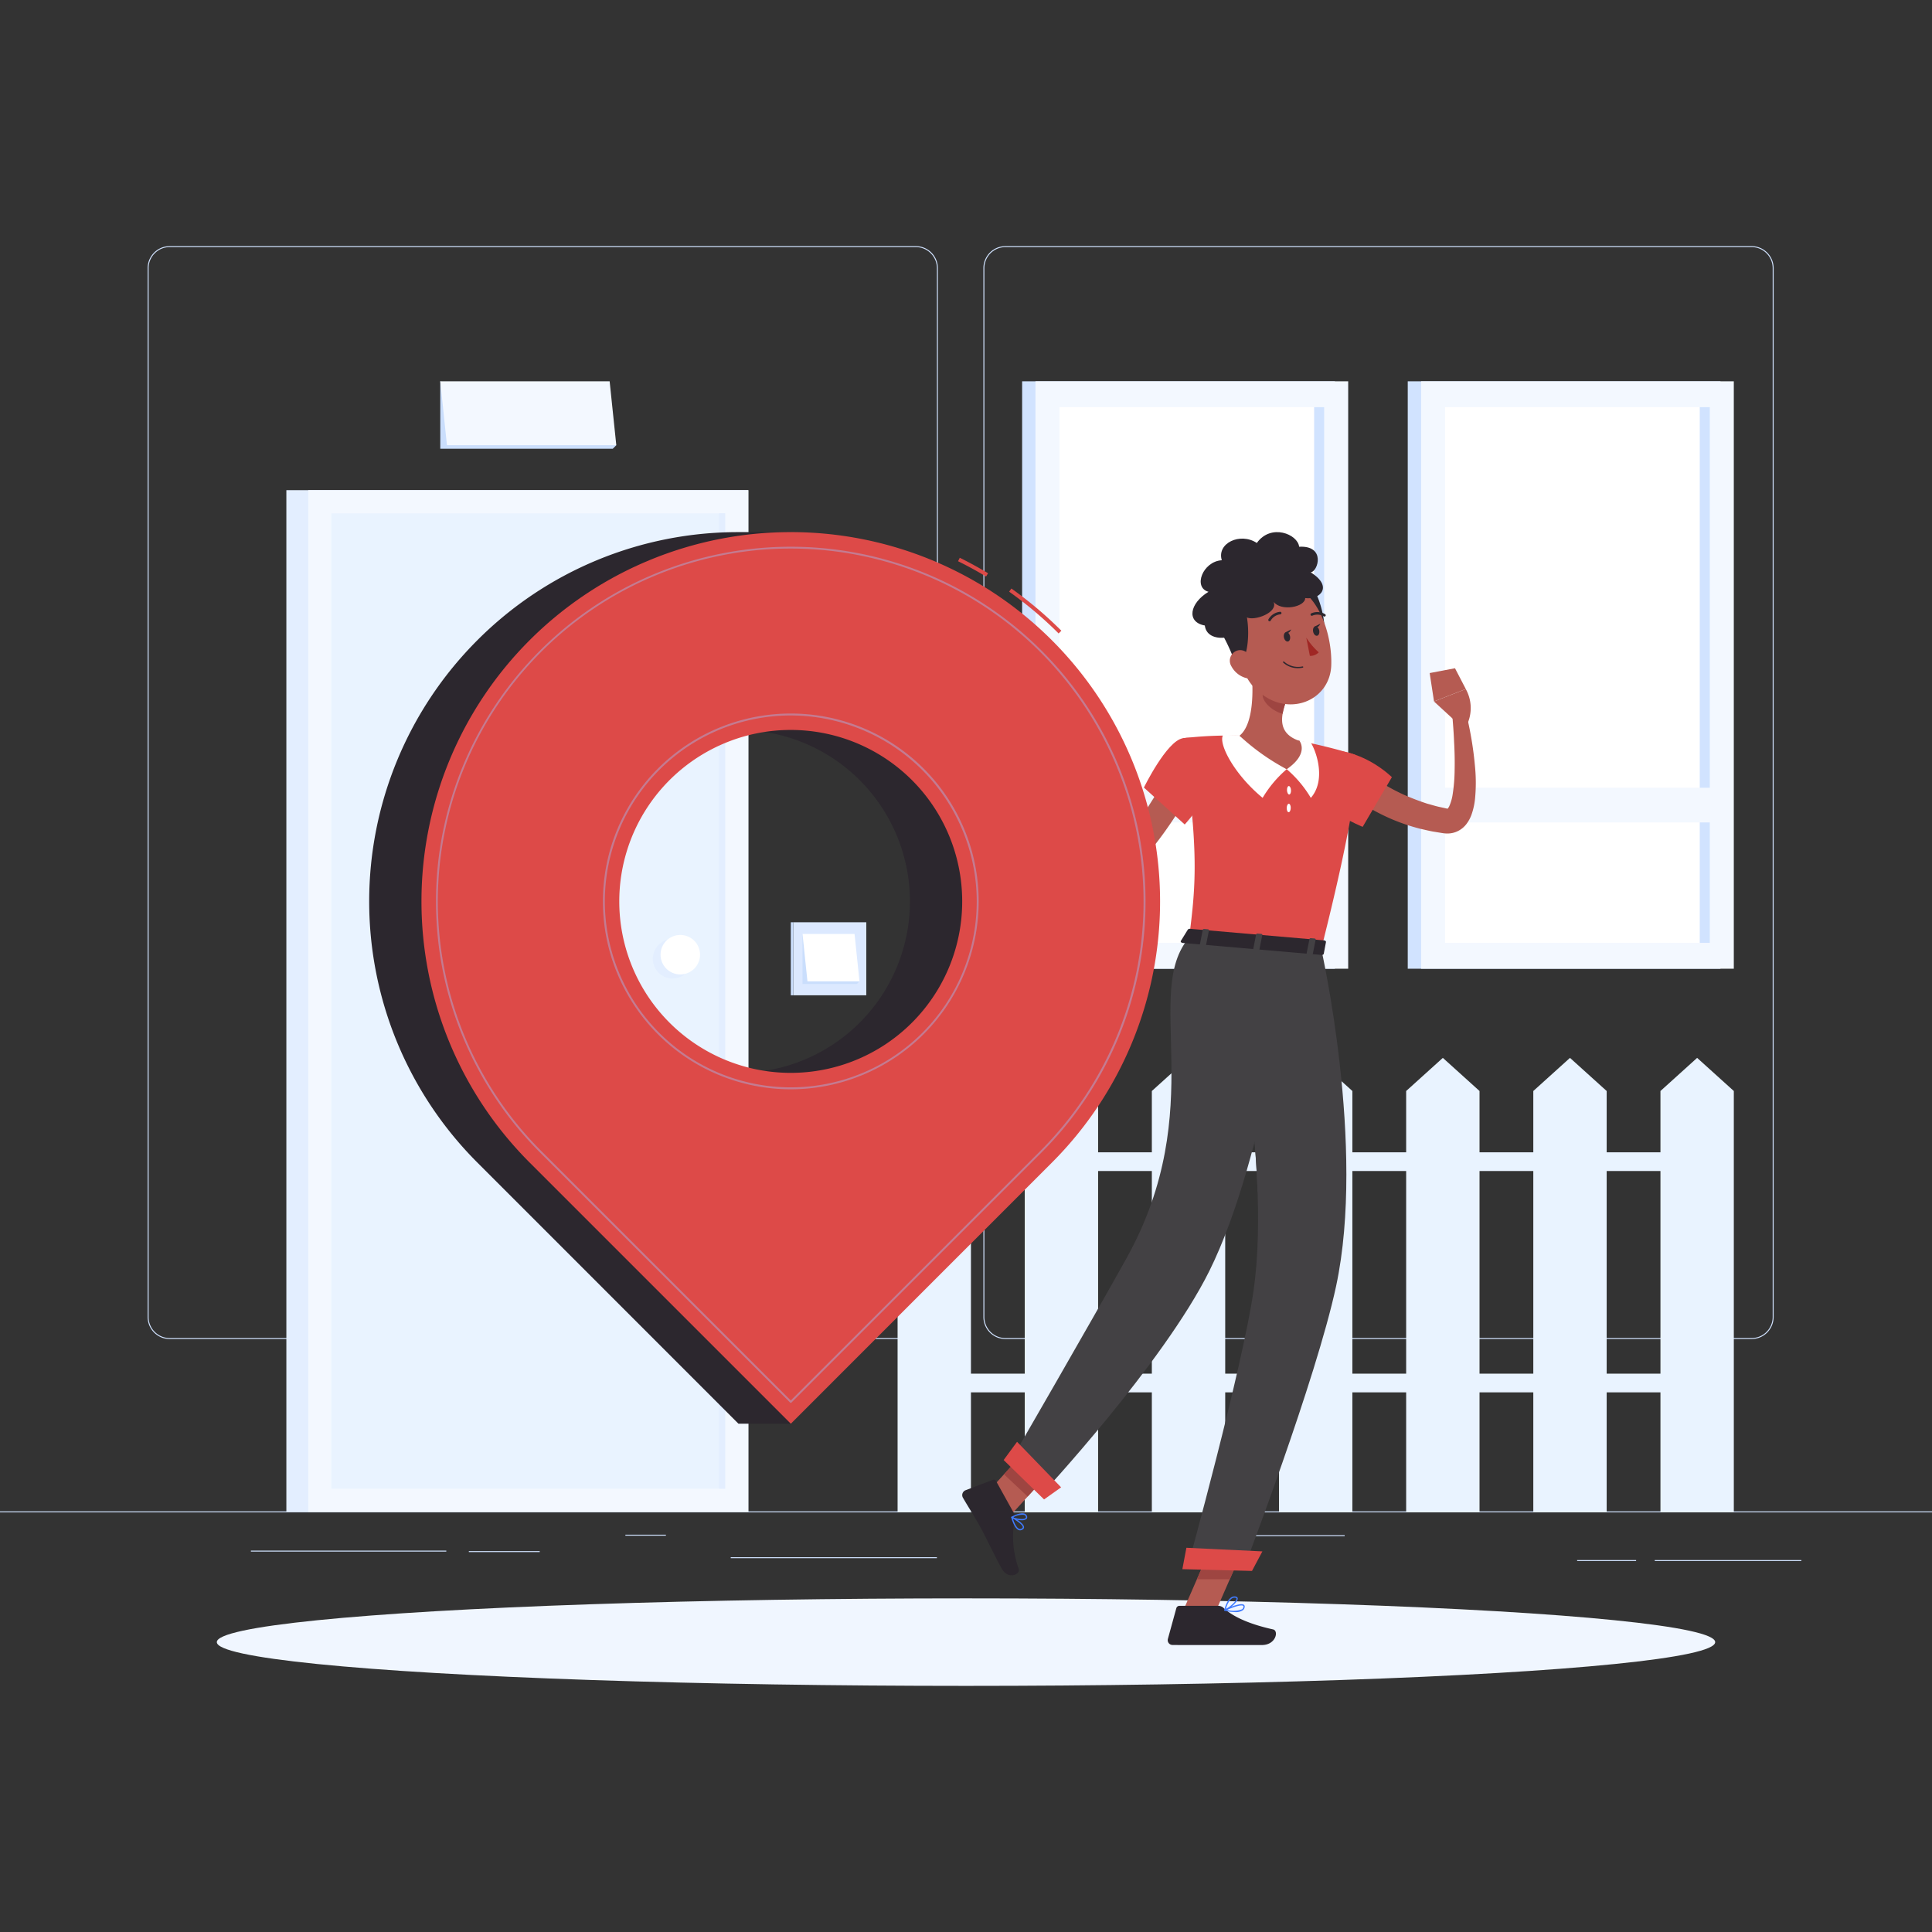 <svg id="No_Address_yet_" data-name="No Address yet!" xmlns="http://www.w3.org/2000/svg" width="235" height="235" viewBox="0 0 235 235">
  <rect x="0" y="0" width="235" height="235" fill="#333333" stroke="none"/>
  <rect id="Square" width="235" height="235" fill="none"/>
  <g id="Image" transform="translate(0 29.937)">
    <g id="group">
      <g id="Group_7673" data-name="Group 7673">
        <g id="Group_7659" data-name="Group 7659">
          <g id="Group_7658" data-name="Group 7658">
            <g id="Group_7657" data-name="Group 7657">
              <rect id="Rectangle_17532" data-name="Rectangle 17532" width="235" height="0.117" transform="translate(0 153.899)" fill="#d1e3ff"/>
              <rect id="Rectangle_17533" data-name="Rectangle 17533" width="4.927" height="0.117" transform="translate(76.07 156.738)" fill="#d1e3ff"/>
              <rect id="Rectangle_17534" data-name="Rectangle 17534" width="17.831" height="0.117" transform="translate(201.277 159.822)" fill="#d1e3ff"/>
              <rect id="Rectangle_17535" data-name="Rectangle 17535" width="14.412" height="0.117" transform="translate(149.148 156.796)" fill="#d1e3ff"/>
              <rect id="Rectangle_17536" data-name="Rectangle 17536" width="25.079" height="0.117" transform="translate(88.882 159.476)" fill="#d1e3ff"/>
              <rect id="Rectangle_17537" data-name="Rectangle 17537" width="8.621" height="0.117" transform="translate(57.027 158.732)" fill="#d1e3ff"/>
              <rect id="Rectangle_17538" data-name="Rectangle 17538" width="7.171" height="0.117" transform="translate(191.837 159.822)" fill="#d1e3ff"/>
              <rect id="Rectangle_17539" data-name="Rectangle 17539" width="23.768" height="0.117" transform="translate(30.518 158.673)" fill="#d1e3ff"/>
              <path id="Path_13868" data-name="Path 13868" d="M131.646,187.891H40.89a2.686,2.686,0,0,1-2.683-2.683V57.635a2.686,2.686,0,0,1,2.683-2.682h90.757a2.686,2.686,0,0,1,2.682,2.682V185.208A2.686,2.686,0,0,1,131.646,187.891ZM40.89,55.07a2.568,2.568,0,0,0-2.565,2.565V185.208a2.568,2.568,0,0,0,2.565,2.565h90.757a2.568,2.568,0,0,0,2.565-2.565V57.635a2.568,2.568,0,0,0-2.565-2.565Z" transform="translate(-20.25 -54.953)" fill="#d1e3ff"/>
              <path id="Path_13869" data-name="Path 13869" d="M347.943,187.891H257.187a2.686,2.686,0,0,1-2.682-2.683V57.635a2.685,2.685,0,0,1,2.682-2.682h90.756a2.686,2.686,0,0,1,2.683,2.682V185.208A2.686,2.686,0,0,1,347.943,187.891ZM257.187,55.07a2.568,2.568,0,0,0-2.565,2.565V185.208a2.568,2.568,0,0,0,2.565,2.565h90.756a2.568,2.568,0,0,0,2.566-2.565V57.635a2.568,2.568,0,0,0-2.566-2.565Z" transform="translate(-134.888 -54.953)" fill="#d1e3ff"/>
            </g>
          </g>
        </g>
        <g id="Group_7672" data-name="Group 7672" transform="translate(34.832 16.441)">
          <g id="Group_7660" data-name="Group 7660" transform="translate(0 13.243)">
            <rect id="Rectangle_17540" data-name="Rectangle 17540" width="56.191" height="124.274" fill="#e3eeff"/>
            <rect id="Rectangle_17541" data-name="Rectangle 17541" width="53.528" height="124.274" transform="translate(2.663)" fill="#f3f8ff"/>
            <rect id="Rectangle_17542" data-name="Rectangle 17542" width="118.634" height="47.888" transform="translate(53.371 2.82) rotate(90)" fill="#e9f3ff"/>
            <rect id="Rectangle_17543" data-name="Rectangle 17543" width="118.634" height="0.731" transform="translate(53.371 2.82) rotate(90)" fill="#e3eeff"/>
            <circle id="Ellipse_281" data-name="Ellipse 281" cx="2.402" cy="2.402" r="2.402" transform="translate(44.574 54.598)" fill="#e3eeff"/>
            <circle id="Ellipse_282" data-name="Ellipse 282" cx="2.402" cy="2.402" r="2.402" transform="translate(45.514 54.102)" fill="#fff"/>
          </g>
          <g id="Group_7667" data-name="Group 7667" transform="translate(89.495 0.002)">
            <g id="Group_7663" data-name="Group 7663" transform="translate(46.905)">
              <g id="Group_7662" data-name="Group 7662">
                <g id="Group_7661" data-name="Group 7661">
                  <rect id="Rectangle_17544" data-name="Rectangle 17544" width="38.037" height="71.451" fill="#d1e3ff"/>
                  <rect id="Rectangle_17545" data-name="Rectangle 17545" width="38.037" height="71.451" transform="translate(1.624)" fill="#f3f8ff"/>
                  <rect id="Rectangle_17546" data-name="Rectangle 17546" width="65.162" height="32.206" transform="translate(36.745 3.144) rotate(90)" fill="#fff"/>
                  <rect id="Rectangle_17547" data-name="Rectangle 17547" width="65.162" height="1.228" transform="translate(36.745 3.144) rotate(90)" fill="#d1e3ff"/>
                  <rect id="Rectangle_17548" data-name="Rectangle 17548" width="35.625" height="4.221" transform="translate(2.83 49.437)" fill="#f3f8ff"/>
                </g>
              </g>
            </g>
            <g id="Group_7666" data-name="Group 7666">
              <g id="Group_7665" data-name="Group 7665">
                <g id="Group_7664" data-name="Group 7664">
                  <rect id="Rectangle_17549" data-name="Rectangle 17549" width="38.037" height="71.451" fill="#d1e3ff"/>
                  <rect id="Rectangle_17550" data-name="Rectangle 17550" width="38.037" height="71.451" transform="translate(1.624)" fill="#f3f8ff"/>
                  <rect id="Rectangle_17551" data-name="Rectangle 17551" width="65.162" height="32.206" transform="translate(36.746 3.144) rotate(90)" fill="#fff"/>
                  <rect id="Rectangle_17552" data-name="Rectangle 17552" width="65.162" height="1.228" transform="translate(36.746 3.144) rotate(90)" fill="#d1e3ff"/>
                  <rect id="Rectangle_17553" data-name="Rectangle 17553" width="35.625" height="4.221" transform="translate(2.83 49.437)" fill="#f3f8ff"/>
                </g>
              </g>
            </g>
          </g>
          <g id="Group_7668" data-name="Group 7668" transform="translate(18.722)">
            <path id="Path_13870" data-name="Path 13870" d="M135.356,97.709l-.43.432H113.944V89.935Z" transform="translate(-113.944 -89.935)" fill="#cadefc"/>
            <path id="Path_13871" data-name="Path 13871" d="M114.754,97.709h20.6l-.81-7.774h-20.6Z" transform="translate(-113.944 -89.935)" fill="#f3f8ff"/>
          </g>
          <g id="Group_7669" data-name="Group 7669" transform="translate(61.356 65.802)">
            <rect id="Rectangle_17554" data-name="Rectangle 17554" width="8.884" height="8.884" transform="translate(9.185 8.884) rotate(180)" fill="#dce9ff"/>
            <rect id="Rectangle_17555" data-name="Rectangle 17555" width="0.301" height="8.884" transform="translate(0)" fill="#cadefc"/>
            <path id="Path_13872" data-name="Path 13872" d="M214.619,238.73l-.319.32h-6.61V232.96Z" transform="translate(-206.264 -231.54)" fill="#cadefc"/>
            <path id="Path_13873" data-name="Path 13873" d="M208.291,238.73h6.329l-.6-5.771H207.69Z" transform="translate(-206.264 -231.54)" fill="#fff"/>
          </g>
          <g id="Group_7671" data-name="Group 7671" transform="translate(74.346 82.297)">
            <g id="Group_7670" data-name="Group 7670">
              <path id="Path_13874" data-name="Path 13874" d="M232.294,269.064l4.462-4.03,4.462,4.03v51.248h-8.923Z" transform="translate(-232.294 -265.034)" fill="#e9f3ff"/>
              <path id="Path_13875" data-name="Path 13875" d="M265.2,269.064l4.462-4.03,4.462,4.03v51.248H265.2Z" transform="translate(-249.733 -265.034)" fill="#e9f3ff"/>
              <path id="Path_13876" data-name="Path 13876" d="M298.1,269.064l4.462-4.03,4.462,4.03v51.248H298.1Z" transform="translate(-267.173 -265.034)" fill="#e9f3ff"/>
              <path id="Path_13877" data-name="Path 13877" d="M331.008,269.064l4.462-4.03,4.462,4.03v51.248h-8.924Z" transform="translate(-284.613 -265.034)" fill="#e9f3ff"/>
              <path id="Path_13878" data-name="Path 13878" d="M363.913,269.064l4.462-4.03,4.462,4.03v51.248h-8.924Z" transform="translate(-302.052 -265.034)" fill="#e9f3ff"/>
              <path id="Path_13879" data-name="Path 13879" d="M396.818,269.064l4.462-4.03,4.462,4.03v51.248h-8.924Z" transform="translate(-319.492 -265.034)" fill="#e9f3ff"/>
              <path id="Path_13880" data-name="Path 13880" d="M429.723,269.064l4.462-4.03,4.462,4.03v51.248h-8.924Z" transform="translate(-336.931 -265.034)" fill="#e9f3ff"/>
            </g>
            <rect id="Rectangle_17556" data-name="Rectangle 17556" width="92.792" height="2.275" transform="translate(97.253 13.762) rotate(180)" fill="#e9f3ff"/>
            <rect id="Rectangle_17557" data-name="Rectangle 17557" width="92.792" height="2.275" transform="translate(97.253 40.685) rotate(180)" fill="#e9f3ff"/>
          </g>
        </g>
      </g>
    </g>
    <g id="group-2" data-name="group" transform="translate(26.372 34.788)">
      <g id="Group_7677" data-name="Group 7677">
        <ellipse id="Ellipse_283" data-name="Ellipse 283" cx="91.128" cy="5.322" rx="91.128" ry="5.322" transform="translate(0 129.694)" fill="#f0f6ff"/>
        <g id="Group_7676" data-name="Group 7676" transform="translate(18.538)">
          <g id="Group_7674" data-name="Group 7674" transform="translate(72.132 0)">
            <path id="Path_13881" data-name="Path 13881" d="M349.3,182.207l.251.213.294.236c.2.159.407.317.615.471.423.305.855.605,1.307.878a24.184,24.184,0,0,0,2.785,1.516,29.376,29.376,0,0,0,2.966,1.139c.511.134,1.017.3,1.538.407l.778.17.094.021.019,0c.016.007.017,0,.022.007s-.01.008-.027.017c-.039.019-.043.052.022-.01a1.265,1.265,0,0,0,.227-.352,5.479,5.479,0,0,0,.379-1.3,20.575,20.575,0,0,0,.257-3.172c.024-1.1-.005-2.209-.067-3.324-.044-1.114-.136-2.244-.228-3.347l1.645-.3a42.9,42.9,0,0,1,1.148,6.89,20.127,20.127,0,0,1-.013,3.639,8.273,8.273,0,0,1-.44,2,4.285,4.285,0,0,1-.613,1.125,2.946,2.946,0,0,1-1.337.983,2.887,2.887,0,0,1-.863.165,2.922,2.922,0,0,1-.4-.01l-.194-.02-.115-.018-.9-.146c-.6-.087-1.188-.246-1.783-.373a24.442,24.442,0,0,1-3.453-1.159,26.057,26.057,0,0,1-3.243-1.669c-.521-.317-1.024-.666-1.521-1.027-.248-.184-.494-.368-.737-.568-.121-.1-.242-.2-.363-.307s-.23-.2-.388-.353Z" transform="translate(-300.933 -153.622)" fill="#b55b52"/>
            <path id="Path_13882" data-name="Path 13882" d="M339.779,185.5c4.76-.646,8.606,3.2,8.606,3.2l-3.555,6.045s-5.488-2.306-6.307-4.344C337.669,188.284,337.337,185.834,339.779,185.5Z" transform="translate(-296.124 -158.894)" fill="#dd4a48"/>
            <path id="Path_13883" data-name="Path 13883" d="M373.73,173.492l-2.608-2.4,3.865-1.511a4.746,4.746,0,0,1,.234,4.137Z" transform="translate(-313.737 -150.492)" fill="#b55b52"/>
            <path id="Path_13884" data-name="Path 13884" d="M370,164.786l3.079-.587,1.314,2.527-3.865,1.511Z" transform="translate(-313.142 -147.642)" fill="#b55b52"/>
            <path id="Path_13885" data-name="Path 13885" d="M306,398.276l3.836.375,3.991-9.13-3.836-.375Z" transform="translate(-279.224 -266.863)" fill="#b55b52"/>
            <path id="Path_13886" data-name="Path 13886" d="M253.425,372.143l2.881,2.705,6.22-6.836-2.881-2.705Z" transform="translate(-251.358 -254.229)" fill="#b55b52"/>
            <path id="Path_13887" data-name="Path 13887" d="M255.305,378.26l-2.165-3.9a.315.315,0,0,0-.391-.145l-3.333,1.269a.638.638,0,0,0-.309.9c.778,1.347,1.222,1.958,2.174,3.674.586,1.056,1.726,3.476,2.535,4.934.791,1.426,2.293.735,2.087.056a11.52,11.52,0,0,1-.49-6.086A1.038,1.038,0,0,0,255.305,378.26Z" transform="translate(-249.026 -258.938)" fill="#2c272e"/>
            <path id="Path_13888" data-name="Path 13888" d="M308.335,406.847h-4.711a.391.391,0,0,0-.372.287l-1.025,3.727a.586.586,0,0,0,.575.746c1.66.015,2.447.008,4.519.008h6.332c1.722,0,2.082-1.74,1.37-1.9-3.194-.707-5.035-1.682-6.02-2.611A.967.967,0,0,0,308.335,406.847Z" transform="translate(-277.211 -276.245)" fill="#2c272e"/>
            <path id="Path_13889" data-name="Path 13889" d="M315.821,389.525l-2.057,4.706h-4l2.221-5.081Z" transform="translate(-281.217 -266.866)" fill="#9e4541"/>
            <path id="Path_13890" data-name="Path 13890" d="M263.037,365.31l2.882,2.706-3.208,3.522-2.882-2.706Z" transform="translate(-254.752 -254.23)" fill="#9e4541"/>
            <path id="Path_13891" data-name="Path 13891" d="M327.006,183.921s1.724.758-4.059,23.647l-16.068-1.39c.835-6.516,1.191-10.548-.773-24.24a47.571,47.571,0,0,1,6.9-.309,51.273,51.273,0,0,1,7.3.631A67.88,67.88,0,0,1,327.006,183.921Z" transform="translate(-279.278 -156.866)" fill="#dd4a48"/>
            <path id="Path_13892" data-name="Path 13892" d="M318.408,181.548s-.911-.1-1.989-.1c-.646,1,1.32,4.8,4.8,7.66a13.938,13.938,0,0,1,2.93-3.486Z" transform="translate(-284.68 -156.786)" fill="#fff"/>
            <path id="Path_13893" data-name="Path 13893" d="M334.557,183a7.174,7.174,0,0,1,1.377.221c.646,1,1.9,4.537,0,6.711a13.95,13.95,0,0,0-2.93-3.486Z" transform="translate(-293.532 -157.606)" fill="#fff"/>
            <path id="Path_13894" data-name="Path 13894" d="M333.559,195.181c.016.285-.081.523-.216.53s-.257-.218-.272-.5.081-.523.216-.53S333.543,194.9,333.559,195.181Z" transform="translate(-293.569 -163.795)" fill="#fff"/>
            <path id="Path_13895" data-name="Path 13895" d="M333.489,199.787c-.007.286-.121.515-.256.511s-.239-.237-.232-.523.121-.515.256-.511S333.5,199.5,333.489,199.787Z" transform="translate(-293.532 -166.226)" fill="#fff"/>
            <path id="Path_13896" data-name="Path 13896" d="M322.221,164.31c.257,2.387.344,6.729-1.434,8.153a27.1,27.1,0,0,0,5.74,4.078c2.794-1.93,1.557-3.447,1.557-3.447-2.564-.852-2.328-2.788-1.715-4.573Z" transform="translate(-287.06 -147.7)" fill="#b55b52"/>
            <path id="Path_13897" data-name="Path 13897" d="M327.081,167.966l2.455,2.491a7.542,7.542,0,0,0-.337,1.276c-.987-.231-2.417-1.257-2.433-2.314A4.211,4.211,0,0,1,327.081,167.966Z" transform="translate(-290.228 -149.638)" fill="#9e4541"/>
            <path id="Path_13898" data-name="Path 13898" d="M333.815,146.811a21.848,21.848,0,0,1,3.18,3.8c1.577.585,1.153-3.575-.046-5.977A10.009,10.009,0,0,1,333.815,146.811Z" transform="translate(-293.964 -137.272)" fill="#2c272e"/>
            <path id="Path_13899" data-name="Path 13899" d="M319.163,148.708c1,3.813,1.336,5.449,3.675,7.047,3.518,2.4,7.984.346,8.148-3.688.148-3.631-1.506-9.257-5.586-10.05A5.376,5.376,0,0,0,319.163,148.708Z" transform="translate(-286.102 -135.828)" fill="#b55b52"/>
            <path id="Path_13900" data-name="Path 13900" d="M322.319,136.991c1.746.262,3.49-1.377.663-3.13.906-.091,1.865-3.29-1.4-3.112-.161-1.519-3.418-2.874-5.148-.46-2.024-1.334-4.9.032-4.259,2.1-2.326.143-3.536,3.322-1.618,3.84-2.311,1.4-2.715,3.69-.449,4.1.312,2.638,5.477,1.459,5.076-1,.932.5,3.892-.579,3.288-1.887C319.375,138.651,322.318,138.091,322.319,136.991Z" transform="translate(-280.602 -128.97)" fill="#2c272e"/>
            <path id="Path_13901" data-name="Path 13901" d="M314.958,151.6a21.85,21.85,0,0,1,2.174,4.454c1.391.946,1.978-3.193,1.391-5.814A10.007,10.007,0,0,1,314.958,151.6Z" transform="translate(-283.97 -140.244)" fill="#2c272e"/>
            <path id="Path_13902" data-name="Path 13902" d="M318.5,161.48a2.879,2.879,0,0,0,1.693,1.4c.967.291,1.471-.569,1.219-1.492-.227-.831-1-1.984-1.982-1.871A1.294,1.294,0,0,0,318.5,161.48Z" transform="translate(-285.758 -145.158)" fill="#b55b52"/>
            <path id="Path_13903" data-name="Path 13903" d="M323.621,235.7s5.436,24.05,1.808,41.005c-2.431,11.356-11.2,34.3-11.2,34.3l-6.854-.176s6.636-24.073,8.008-33.541c2.347-16.194-3.531-42.6-3.531-42.6Z" transform="translate(-279.952 -184.996)" fill="#434144"/>
            <path id="Path_13904" data-name="Path 13904" d="M324.736,247.177l-3.427,5.4a165.39,165.39,0,0,1,1.96,19.36C328.089,263.314,325.807,251.745,324.736,247.177Z" transform="translate(-287.336 -191.62)" fill="#434144"/>
            <path id="Path_13905" data-name="Path 13905" d="M314.469,394.637,306,394.421l.49-2.6,9.244.438Z" transform="translate(-279.224 -268.281)" fill="#dd4a48"/>
            <path id="Path_13906" data-name="Path 13906" d="M295.674,235.022s-3.189,25.505-10.1,39.429c-5.584,11.247-20.485,27.257-20.485,27.257l-3.81-3.925s10.065-17.4,14.215-24.871c10.176-18.319,1.86-32.3,7.628-39.025Z" transform="translate(-255.519 -184.577)" fill="#434144"/>
            <path id="Path_13907" data-name="Path 13907" d="M264.66,371.4l-4.917-4.793,1.631-2.219,5.358,5.539Z" transform="translate(-254.706 -253.74)" fill="#dd4a48"/>
            <path id="Path_13908" data-name="Path 13908" d="M306.434,231.725l-.849,1.376c-.066.107.056.232.242.248l16.851,1.457c.145.013.271-.048.288-.138l.269-1.426c.019-.1-.1-.194-.258-.207l-16.272-1.408A.294.294,0,0,0,306.434,231.725Z" transform="translate(-278.992 -183.377)" fill="#2c272e"/>
            <path id="Path_13909" data-name="Path 13909" d="M311.077,233.758l-.436-.038c-.087-.008-.149-.058-.138-.112l.366-1.851c.011-.054.091-.092.178-.085l.436.038c.086.008.149.058.138.112l-.366,1.851C311.244,233.727,311.164,233.765,311.077,233.758Z" transform="translate(-281.608 -183.402)" fill="#434144"/>
            <path id="Path_13910" data-name="Path 13910" d="M338.691,236.146l-.436-.038c-.087-.008-.149-.058-.139-.112l.366-1.851c.011-.054.091-.092.177-.085l.436.038c.087.008.15.058.139.112l-.366,1.851C338.857,236.116,338.778,236.154,338.691,236.146Z" transform="translate(-296.243 -184.668)" fill="#434144"/>
            <path id="Path_13911" data-name="Path 13911" d="M324.884,234.952l-.436-.038c-.087-.008-.149-.058-.138-.112l.366-1.851c.011-.054.091-.092.177-.085l.436.038c.086.008.149.058.138.112l-.366,1.851C325.051,234.922,324.971,234.96,324.884,234.952Z" transform="translate(-288.926 -184.035)" fill="#434144"/>
            <path id="Path_13912" data-name="Path 13912" d="M332.259,155.49c.062.314.278.536.484.5s.322-.328.26-.642-.279-.536-.484-.5S332.2,155.176,332.259,155.49Z" transform="translate(-293.131 -142.683)" fill="#2c272e"/>
            <path id="Path_13913" data-name="Path 13913" d="M339.817,154c.062.314.279.536.484.5s.322-.328.26-.642-.278-.537-.484-.5S339.756,153.69,339.817,154Z" transform="translate(-297.137 -141.895)" fill="#2c272e"/>
            <path id="Path_13914" data-name="Path 13914" d="M340.2,153.03l.712-.366S340.645,153.33,340.2,153.03Z" transform="translate(-297.35 -141.528)" fill="#2c272e"/>
            <path id="Path_13915" data-name="Path 13915" d="M338.064,156.275a8.567,8.567,0,0,0,1.515,1.786,1.379,1.379,0,0,1-1.079.431Z" transform="translate(-296.216 -143.442)" fill="#a02724"/>
            <path id="Path_13916" data-name="Path 13916" d="M333.855,163.26a2.605,2.605,0,0,1-1.79-.681.078.078,0,1,1,.112-.11,2.556,2.556,0,0,0,2.236.579.078.078,0,0,1,.03.154A3.034,3.034,0,0,1,333.855,163.26Z" transform="translate(-293.025 -146.713)" fill="#2c272e"/>
            <path id="Path_13917" data-name="Path 13917" d="M328.388,150.743a.152.152,0,0,1-.08-.023.157.157,0,0,1-.054-.215,1.832,1.832,0,0,1,1.417-.916h.005a.156.156,0,0,1,.006.313,1.519,1.519,0,0,0-1.159.765A.157.157,0,0,1,328.388,150.743Z" transform="translate(-291.005 -139.899)" fill="#2c272e"/>
            <path id="Path_13918" data-name="Path 13918" d="M340.855,150.206a.151.151,0,0,1-.076-.02,1.534,1.534,0,0,0-1.386-.091.156.156,0,1,1-.146-.277,1.831,1.831,0,0,1,1.684.095.156.156,0,0,1-.076.293Z" transform="translate(-296.799 -139.935)" fill="#2c272e"/>
            <path id="Path_13919" data-name="Path 13919" d="M287.652,190.858a39.9,39.9,0,0,1-2.171,3.8c-.789,1.209-1.626,2.387-2.526,3.525a36.185,36.185,0,0,1-2.921,3.251c-.533.507-1.064,1.014-1.636,1.485l-.421.36a5.334,5.334,0,0,1-.632.442,3.349,3.349,0,0,1-1.793.483,3.178,3.178,0,0,1-1.771-.62,4.892,4.892,0,0,1-1.044-1.037,10.124,10.124,0,0,1-1.185-2.118,24.926,24.926,0,0,1-1.321-4.2,56,56,0,0,1-1.244-8.432l1.66-.206c.27,1.338.556,2.7.891,4.032.319,1.338.67,2.664,1.081,3.956a26.772,26.772,0,0,0,1.424,3.7,7.391,7.391,0,0,0,.933,1.481,1.971,1.971,0,0,0,.457.41c.129.076.174.063.176.054a.685.685,0,0,0,.188-.1c.064-.043.138-.1.217-.169l.36-.337c.487-.438.945-.916,1.4-1.392.9-.972,1.737-2.014,2.554-3.075s1.565-2.185,2.28-3.326c.365-.566.712-1.144,1.053-1.723s.672-1.185.956-1.729Z" transform="translate(-259.605 -160.038)" fill="#b55b52"/>
            <path id="Path_13920" data-name="Path 13920" d="M269.7,184.817l-.421-3.521-3.488,2.248a6.013,6.013,0,0,0,2.723,2.386Z" transform="translate(-257.909 -156.703)" fill="#b55b52"/>
            <path id="Path_13921" data-name="Path 13921" d="M267.89,178.256l-2.279,2.152.082,1.525,3.489-2.248Z" transform="translate(-257.816 -155.092)" fill="#b55b52"/>
            <path id="Path_13922" data-name="Path 13922" d="M300.771,182.24c-1.97.348-4.731,6-4.731,6l4.966,4.491s3.949-4.308,3.739-6.875C304.566,183.676,303.279,181.8,300.771,182.24Z" transform="translate(-273.943 -157.169)" fill="#dd4a48"/>
            <path id="Path_13923" data-name="Path 13923" d="M262.786,385.434a.47.47,0,0,1-.153-.026c-.471-.158-.78-1.031-.923-1.536a.078.078,0,0,1,.111-.09c.144.075,1.4.748,1.443,1.245a.3.3,0,0,1-.134.278A.571.571,0,0,1,262.786,385.434Zm-.872-1.424c.219.7.5,1.159.768,1.25a.369.369,0,0,0,.354-.081.15.15,0,0,0,.072-.14C263.084,384.735,262.346,384.256,261.914,384.011Z" transform="translate(-255.747 -264.016)" fill="#407bff"/>
            <path id="Path_13924" data-name="Path 13924" d="M262.98,383.744a2.827,2.827,0,0,1-1.236-.29.078.078,0,0,1,0-.135c.042-.024,1.038-.571,1.575-.381a.476.476,0,0,1,.294.278.313.313,0,0,1-.071.386A.905.905,0,0,1,262.98,383.744Zm-1.023-.357c.427.182,1.254.294,1.487.1.039-.033.077-.086.028-.208a.319.319,0,0,0-.2-.189A2.217,2.217,0,0,0,261.957,383.388Z" transform="translate(-255.747 -263.552)" fill="#407bff"/>
            <path id="Path_13925" data-name="Path 13925" d="M318.176,407.382a6.281,6.281,0,0,1-1.286-.164.078.078,0,0,1-.016-.147c.194-.092,1.9-.879,2.333-.59a.256.256,0,0,1,.111.242.573.573,0,0,1-.233.441A1.551,1.551,0,0,1,318.176,407.382Zm-1.018-.268a2.924,2.924,0,0,0,1.833-.074.415.415,0,0,0,.171-.325.1.1,0,0,0-.043-.1C318.879,406.448,317.869,406.8,317.158,407.114Z" transform="translate(-284.961 -276.018)" fill="#407bff"/>
            <path id="Path_13926" data-name="Path 13926" d="M316.907,406.15a.079.079,0,0,1-.05-.018.078.078,0,0,1-.026-.077c.016-.072.416-1.764,1.332-1.65.233.028.3.143.308.235.058.43-1.02,1.295-1.534,1.5A.079.079,0,0,1,316.907,406.15Zm1.172-1.594c-.592,0-.938.981-1.052,1.374.557-.291,1.327-.995,1.29-1.269,0-.02-.011-.082-.172-.1A.51.51,0,0,0,318.079,404.556Z" transform="translate(-284.961 -274.948)" fill="#407bff"/>
            <path id="Path_13927" data-name="Path 13927" d="M332.645,154.515l.712-.366S333.086,154.815,332.645,154.515Z" transform="translate(-293.344 -142.315)" fill="#2c272e"/>
          </g>
          <g id="Group_7675" data-name="Group 7675">
            <path id="Path_13928" data-name="Path 13928" d="M108.7,142.126a44.77,44.77,0,0,1,31.765-13.156h6.357s30,7.852,30,39.995c0,31.414-20.772,59.23-30,68.455h-6.354L108.7,205.646A44.926,44.926,0,0,1,108.7,142.126Zm31.769,52.618a20.856,20.856,0,1,0-20.858-20.853A20.857,20.857,0,0,0,140.473,194.745Z" transform="translate(-95.553 -128.97)" fill="#2c272e"/>
            <path id="Path_13929" data-name="Path 13929" d="M260.177,144.812a46.861,46.861,0,0,0-6.018-5.083l.272-.383a47.275,47.275,0,0,1,6.079,5.134Zm-8.826-6.922c-1.1-.667-2.25-1.294-3.406-1.864l.208-.422c1.167.576,2.325,1.209,3.441,1.883Z" transform="translate(-176.321 -132.486)" fill="#dd4a48"/>
            <path id="Path_13930" data-name="Path 13930" d="M122.222,142.126a44.925,44.925,0,0,1,63.534,63.534L154,237.42l-31.774-31.774A44.927,44.927,0,0,1,122.222,142.126Zm31.77,52.618a20.856,20.856,0,1,0-20.858-20.853A20.857,20.857,0,0,0,153.992,194.744Z" transform="translate(-102.718 -128.97)" fill="#dd4a48"/>
            <path id="Path_13931" data-name="Path 13931" d="M156,236.866a.118.118,0,0,1-.083-.035l-30.445-30.444a43.153,43.153,0,1,1,61.042.014l-30.431,30.43A.117.117,0,0,1,156,236.866Zm-.016-103.911a42.919,42.919,0,0,0-30.346,73.266L156,236.582l30.348-30.347.083.083-.083-.083a42.933,42.933,0,0,0-30.364-73.28ZM156,198.729a22.853,22.853,0,1,1,22.856-22.851A22.879,22.879,0,0,1,156,198.729Zm0-45.472a22.618,22.618,0,1,0,22.621,22.621A22.646,22.646,0,0,0,156,153.258Z" transform="translate(-104.724 -130.957)" fill="#9fc6ff" opacity="0.4" style="mix-blend-mode: color-dodge;isolation: isolate"/>
          </g>
        </g>
      </g>
    </g>
  </g>
</svg>

